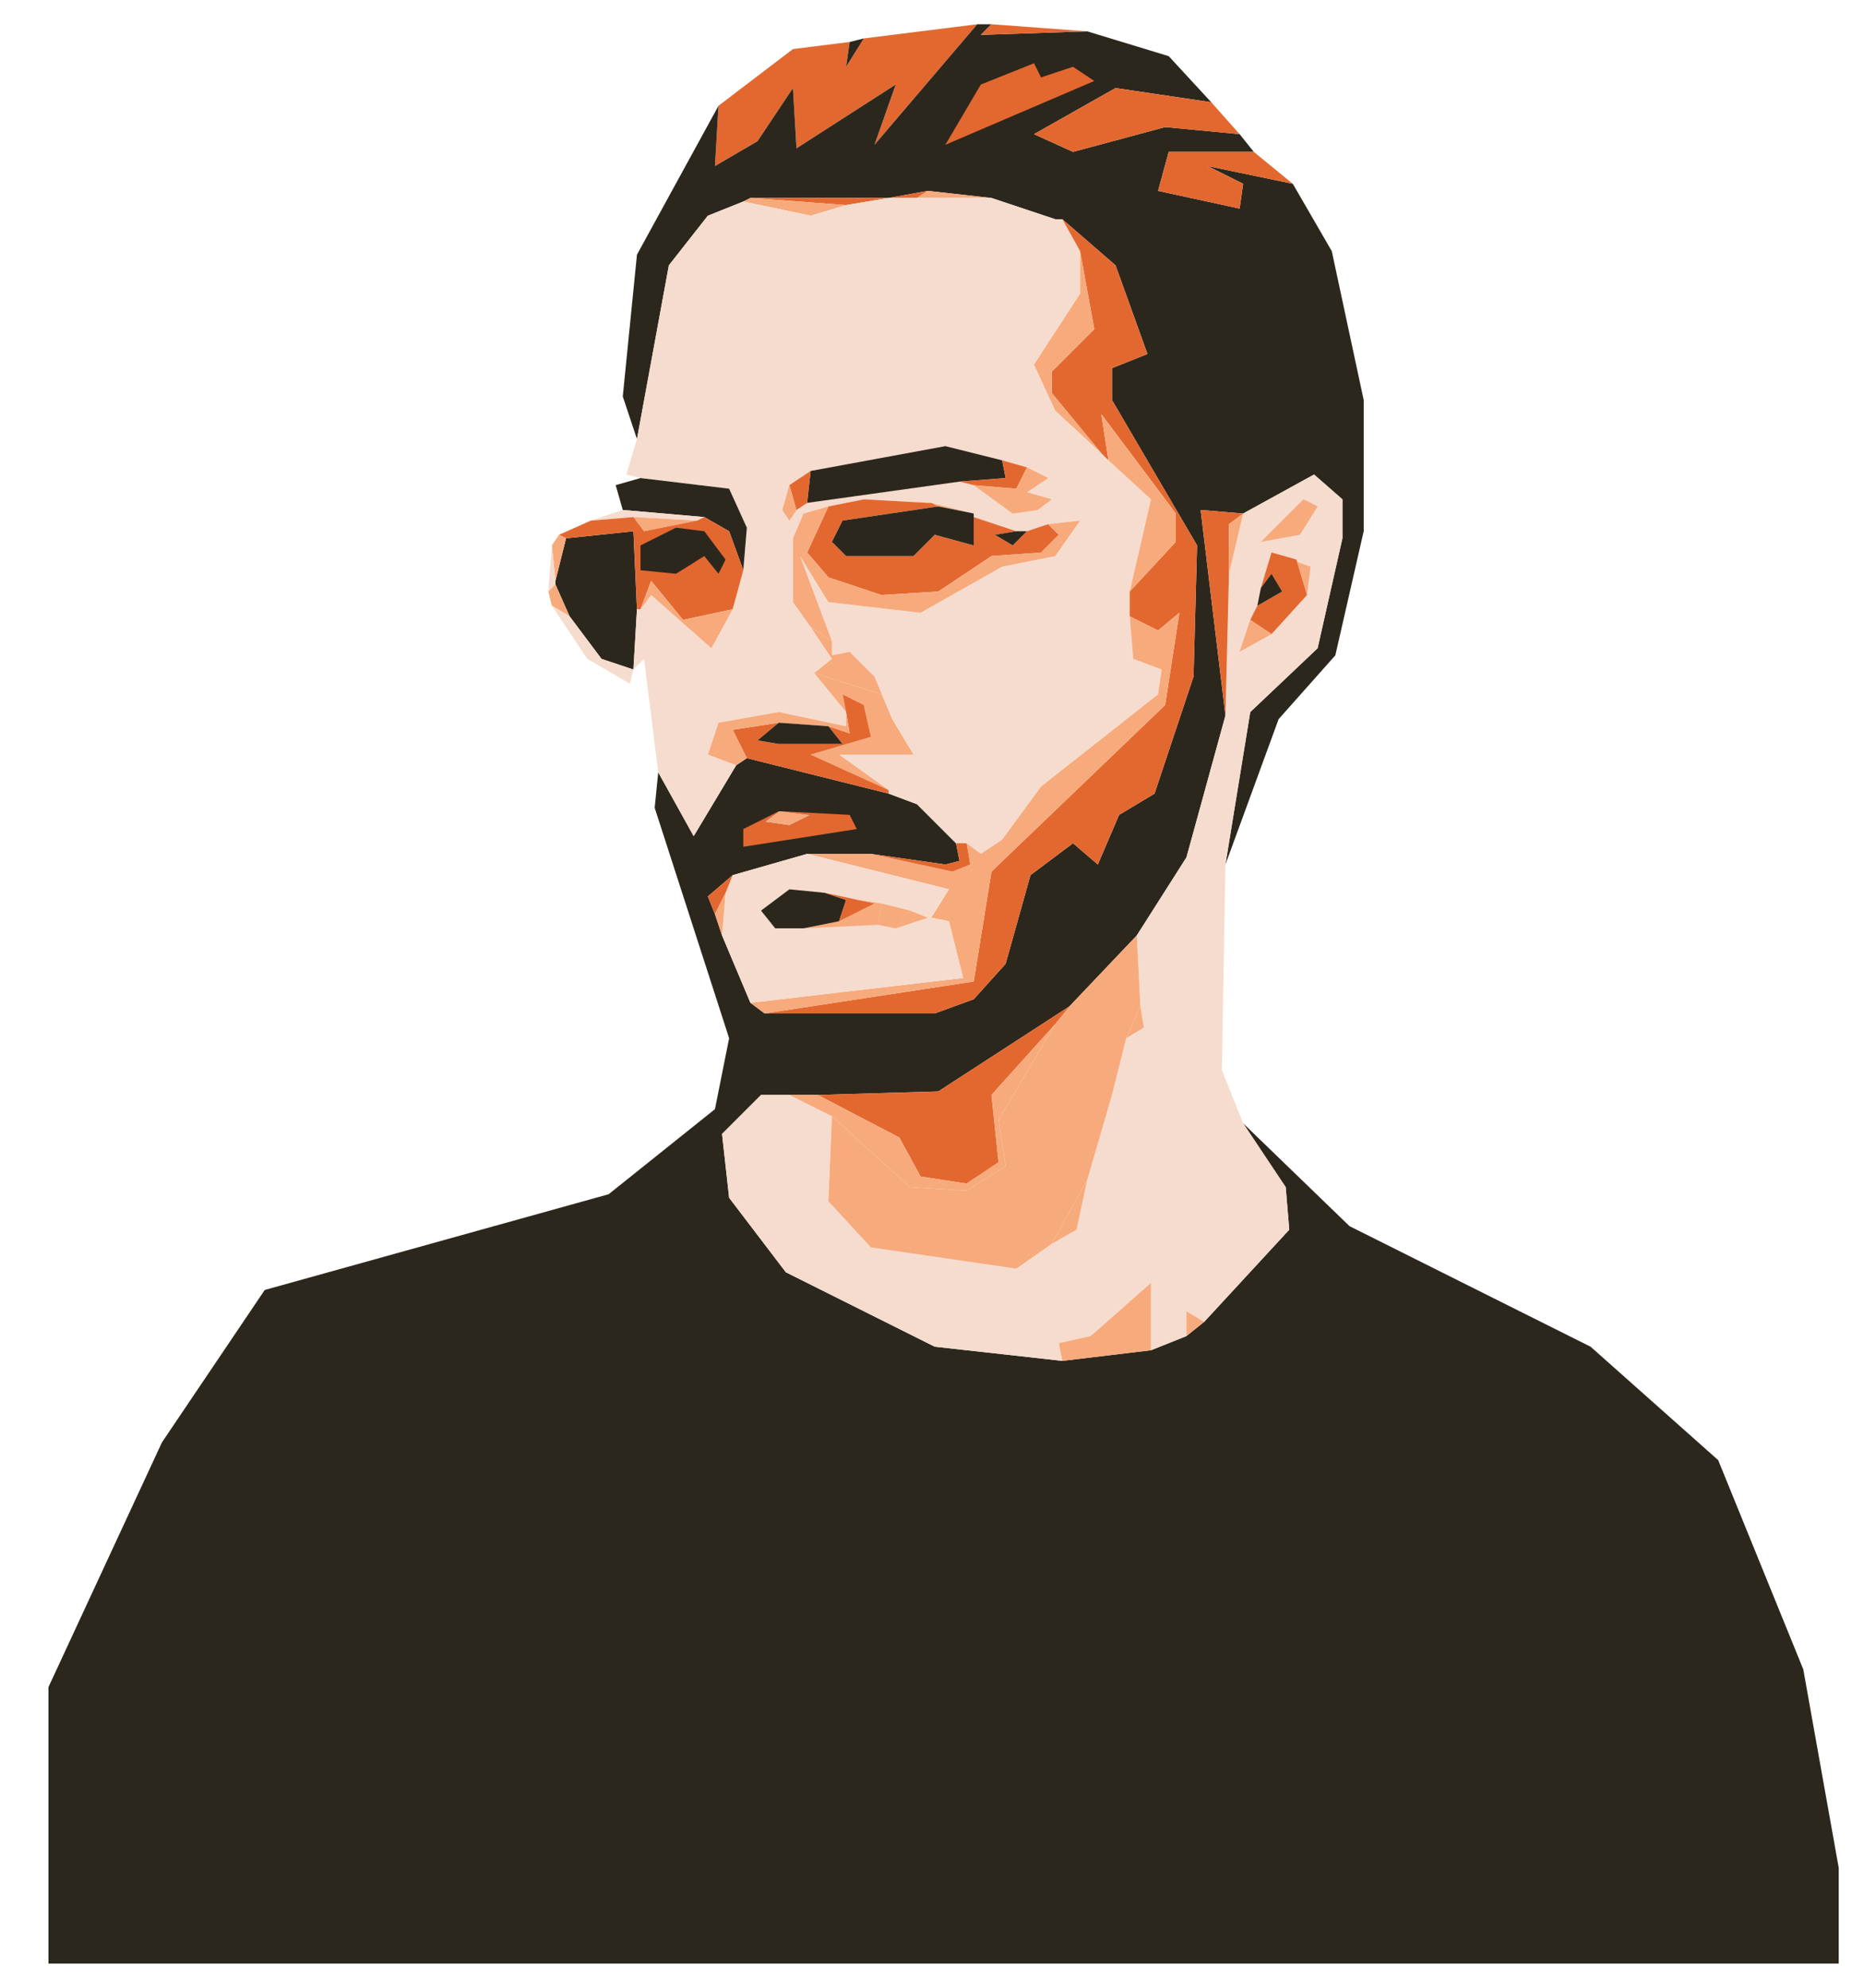 <svg width="769" height="820" viewBox="0 0 769 820" fill="none" xmlns="http://www.w3.org/2000/svg">
<g filter="url(#filter0_d_0_4)">
<path d="M336.38 15.85L383.181 10L340.768 59.726L349.543 34.863L308.592 61.188L307.13 36.325L292.505 58.263L274.954 68.501L276.417 43.638L307.13 20.238L330.53 17.313L329.068 27.55L336.38 15.85Z" fill="#E36830"/>
<path fill-rule="evenodd" clip-rule="evenodd" d="M276.417 43.638L274.954 68.501L292.505 58.263L307.13 36.325L308.592 61.188L349.543 34.863L340.768 59.726L383.181 10H389.031L384.644 14.388L428.519 12.925L462.157 23.163L479.707 42.175L440.219 36.325L406.581 55.338L422.669 62.651L460.695 52.413L491.408 55.338L497.258 62.651H462.157L457.77 78.739L491.408 86.051L492.87 75.814L478.245 68.501L513.346 75.814L529.433 103.601L542.596 165.027V219.141L530.896 270.329L507.495 296.654L485.558 356.618L495.795 293.729L523.583 267.404L533.821 222.066V205.978L522.121 195.74L492.87 211.828L475.32 210.366L485.558 295.192L469.47 353.693L448.995 385.868L421.207 415.119L367.093 450.219L317.367 451.682H293.967L277.879 467.77L280.804 494.095L304.205 524.808L365.631 555.521L418.282 561.371L454.845 556.984L469.47 551.133L476.782 545.283L511.883 507.258L510.42 489.707L492.87 463.382L536.746 505.795L636.197 555.521L688.848 602.322L723.949 688.611L738.574 770.512V810H0V695.923L46.801 595.009L89.214 532.121L231.079 492.633L274.954 457.532L280.804 428.282L250.091 333.218L251.554 318.592L266.179 344.918L283.729 315.667L288.117 312.742L346.618 327.367L358.318 331.755L374.406 347.843L375.868 355.155L370.018 356.618L339.305 352.23H312.98L282.267 361.005L272.029 369.781L274.954 377.093L277.879 385.868L289.58 413.656L295.43 418.044H365.631L381.718 412.194L394.881 397.569L405.119 361.005L422.669 347.843L432.907 356.618L441.682 336.143L456.307 327.367L472.395 279.104L473.857 224.991L438.757 165.027V151.865L453.382 146.015L440.219 109.452L418.282 90.439H415.356L389.031 81.664L362.706 78.739L346.618 81.664H289.58L286.654 83.126L272.029 88.976L255.942 109.452L242.779 181.115L236.929 163.565L242.779 105.064L276.417 43.638ZM213.528 222.066L241.316 219.141L242.779 251.316L241.316 276.179L228.154 271.792L214.991 254.241L209.141 241.079V239.616L213.528 222.066Z" fill="#2C271C"/>
<path d="M428.519 12.925L384.643 14.388L389.031 10L428.519 12.925Z" fill="#E36830"/>
<path d="M330.53 17.313L336.38 15.85L329.068 27.55L330.53 17.313Z" fill="#2C271C"/>
<path d="M406.581 26.088L409.506 31.938L422.669 27.55L431.444 33.4L370.018 59.726L384.644 34.863L406.581 26.088ZM491.408 55.338L460.695 52.413L422.669 62.651L406.581 55.338L440.219 36.325L479.708 42.175L491.408 55.338ZM513.346 75.814L478.245 68.501L492.87 75.814L491.408 86.051L457.77 78.739L462.157 62.651H497.258L513.346 75.814ZM289.58 81.664H346.618L329.068 84.589L289.58 81.664ZM346.618 81.664L362.706 78.739L358.318 81.664H346.618Z" fill="#E36830"/>
<path d="M358.318 81.664L362.706 78.739L389.031 81.664H358.318ZM286.654 83.126L289.58 81.664L329.068 84.589L314.442 88.976L286.654 83.126Z" fill="#F7AA7C"/>
<path d="M329.068 84.589L346.618 81.664H358.318H389.031L393.419 83.126L415.356 90.439H418.282L425.594 103.601V121.152L406.581 150.402L415.356 169.415L434.369 186.965L437.294 189.89L454.845 205.978L446.069 244.004V254.241L447.532 271.792L459.232 276.179L457.77 286.417L409.506 324.442L393.419 346.38L384.644 352.23L378.793 347.843H374.406L371.481 344.918L358.318 331.755L346.618 327.367V325.905L326.143 311.28H356.856L348.08 296.654L340.768 279.104L330.53 268.867L323.218 270.329V264.479L310.055 229.378L321.755 248.391L359.781 252.779L393.419 233.766L415.356 229.378L425.594 214.753L412.431 216.216L403.656 219.141H399.269L381.718 213.291V211.828L364.168 207.441H362.706L336.38 205.978L321.755 208.903L311.517 211.828L307.13 222.066V248.391L314.442 258.629L323.218 271.792L315.905 277.642L329.068 293.729V299.58L301.28 293.729L276.417 298.117L272.029 311.28L283.729 315.667L266.179 344.918L251.554 318.592L245.704 271.792L241.316 276.179L242.779 251.316H244.241L248.629 245.466L273.492 267.404L282.267 251.316L286.654 235.229L288.117 217.678L280.804 201.59L244.241 197.203L238.391 195.74L242.779 181.115L255.942 109.452L272.029 88.976L286.654 83.126L314.442 88.976L329.068 84.589Z" fill="#F5DCCE"/>
<path d="M425.594 103.601L418.282 90.439L440.219 109.452L453.382 146.015L438.757 151.865V165.027L473.857 224.991L472.395 279.104L456.307 327.367L441.682 336.143L432.907 356.618L422.669 347.843L405.119 361.006L394.881 397.569L381.718 412.194L365.631 418.044H295.43L381.718 404.881L389.031 359.543L460.695 290.804L466.545 252.779L457.77 260.091L446.069 254.241V244.004L465.082 223.528V211.828L434.369 170.878L437.294 189.89L434.369 186.965L413.894 162.102V153.327L431.444 135.777L425.594 103.601Z" fill="#E36830"/>
<path d="M434.369 186.965L415.356 169.415L406.581 150.402L425.594 121.152V103.601L431.444 135.777L413.894 153.327V162.102L434.369 186.965ZM437.294 189.89L434.369 170.878L465.082 211.828V223.528L446.069 244.004L454.845 205.978L437.294 189.89Z" fill="#F7AA7C"/>
<path d="M314.442 194.278L370.018 184.04L393.419 189.89L394.881 197.203L375.868 198.665L312.98 207.441L314.442 194.278Z" fill="#2C271C"/>
<path d="M375.868 198.665L394.881 197.203L393.419 189.89L403.656 192.815L399.269 201.59L381.718 200.128L375.868 198.665Z" fill="#E36830"/>
<path d="M381.718 200.128L399.269 201.59L403.656 192.815L412.431 197.203L403.656 203.053L413.894 205.978L408.044 210.366L397.806 211.828L381.718 200.128Z" fill="#F7AA7C"/>
<path d="M305.667 200.128L314.442 194.278L312.98 207.441L308.592 210.366L305.667 200.128Z" fill="#E36830"/>
<path d="M244.241 197.203L280.804 201.59L288.117 217.678L286.654 235.229L280.804 219.141L270.567 213.291L236.929 210.366L234.004 200.128L244.241 197.203Z" fill="#2C271C"/>
<path d="M492.87 211.828L522.121 195.74L533.821 205.978V222.066L523.583 267.404L495.795 293.729L485.558 356.618L484.095 441.444L492.87 463.382L510.42 489.708L511.883 507.258L476.782 545.283L469.47 540.896V551.133L454.845 556.984V529.196L429.982 551.133L416.819 554.059L418.282 561.371L365.631 555.521L304.205 524.808L280.804 494.095L277.879 467.77L293.967 451.682H305.667L323.218 460.457L321.755 495.558L339.305 514.57L399.269 523.346L413.894 513.108L424.132 507.258L428.519 486.782L438.757 451.682L444.607 428.282L451.92 423.894L450.457 415.119L448.995 385.868L469.47 353.693L485.558 295.192L487.02 236.691L492.87 211.828Z" fill="#F5DCCE"/>
<path d="M308.592 210.366L305.667 214.753L302.742 210.366L305.667 200.128L308.592 210.366ZM364.168 207.441L381.718 211.828L367.093 208.903L364.168 207.441ZM523.583 208.903L516.271 220.603L500.183 223.528L517.733 205.978L523.583 208.903Z" fill="#F7AA7C"/>
<path d="M321.755 208.903L336.38 205.978L362.706 207.441H364.168L367.093 208.903L327.605 214.753L323.218 223.528L329.068 229.378H356.856L365.631 220.603L381.718 224.991V213.291L399.269 219.141L390.494 220.603L397.806 224.991L403.656 219.141L412.431 216.216L416.819 220.603L409.506 227.916L389.031 229.378L367.093 244.004L343.693 245.466L321.755 238.154L312.98 227.916L321.755 208.903Z" fill="#E36830"/>
<path d="M236.929 210.366L270.567 213.291L267.642 214.753L241.316 213.291L223.766 214.753L236.929 210.366Z" fill="#F5DCCE"/>
<path d="M314.442 258.629L307.13 248.391V222.066L311.517 211.828L321.755 208.903L312.98 227.916L321.755 238.154L343.693 245.466L367.093 244.004L389.031 229.378L409.506 227.916L416.819 220.603L412.431 216.216L425.594 214.753L415.357 229.378L393.419 233.766L359.781 252.779L321.755 248.391L310.055 229.378L323.218 264.479L314.442 258.629Z" fill="#F7AA7C"/>
<path d="M381.718 213.291V224.991L365.631 220.603L356.856 229.378H329.068L323.218 223.528L327.605 214.753L367.093 208.903L381.718 211.828V213.291Z" fill="#2C271C"/>
<path d="M485.558 295.192L475.32 210.366L492.87 211.828L487.02 216.216V236.691L485.558 295.192Z" fill="#E36830"/>
<path d="M241.316 213.291L267.642 214.753L245.704 219.141L241.316 213.291ZM487.02 236.691V216.216L492.87 211.828L487.02 236.691Z" fill="#F7AA7C"/>
<path d="M223.766 214.753L241.316 213.291L245.704 219.141L267.642 214.753L270.567 213.291L280.804 219.141L286.655 235.229L282.267 251.316L261.792 255.704L248.629 239.616L244.241 251.316H242.779L241.316 219.141L213.528 222.066L210.603 220.603L223.766 214.753Z" fill="#E36830"/>
<path d="M258.867 217.678L270.567 219.141L279.342 230.841L276.417 236.691L270.567 229.378L258.867 236.691L244.241 235.229V224.991L258.867 217.678ZM403.656 219.141L397.806 224.991L390.494 220.603L399.269 219.141H403.656Z" fill="#2C271C"/>
<path d="M207.678 224.991L210.603 220.603L213.528 222.066L209.141 239.616L207.678 224.991Z" fill="#F7AA7C"/>
<path d="M206.216 244.004L207.678 224.991L209.141 239.616V241.079L206.216 244.004Z" fill="#F5DCCE"/>
<path d="M504.57 227.916L520.658 233.766L519.196 245.466L514.808 230.841L504.57 227.916Z" fill="#F7AA7C"/>
<path d="M500.183 242.541L504.57 227.916L514.808 230.841L519.196 245.466L504.57 261.554L495.795 255.704L498.72 249.854L508.958 244.004L504.57 236.691L500.183 242.541Z" fill="#E36830"/>
<path d="M500.183 242.541L504.57 236.691L508.958 244.004L498.72 249.854L500.183 242.541Z" fill="#2C271C"/>
<path d="M244.241 251.316L248.629 239.616L261.792 255.704L282.267 251.316L273.492 267.404L248.629 245.466L244.241 251.316ZM206.216 244.004L209.141 241.079L214.991 254.241L207.678 249.854L206.216 244.004Z" fill="#F7AA7C"/>
<path d="M241.316 276.179L239.854 282.029L222.303 271.792L207.678 249.854L214.991 254.241L228.154 271.792L241.316 276.179Z" fill="#F5DCCE"/>
<path fill-rule="evenodd" clip-rule="evenodd" d="M446.069 254.241L457.77 260.091L466.545 252.779L460.695 290.804L389.031 359.543L381.718 404.881L295.43 418.044L289.58 413.656L377.331 403.419L371.481 380.018L364.168 378.556L371.481 366.856L312.98 352.23H339.305L372.943 359.543L380.256 356.618L378.793 347.843L384.644 352.23L393.419 346.38L409.506 324.442L457.77 286.417L459.232 276.179L447.532 271.792L446.069 254.241ZM504.57 261.554L491.408 268.867L495.795 255.704L504.57 261.554Z" fill="#F7AA7C"/>
<path d="M315.905 277.642L323.218 271.792L314.442 258.629L323.218 264.479V270.329L330.53 268.867L340.768 279.104L348.08 296.654L343.693 286.417L315.905 277.642Z" fill="#F7AA7C"/>
<path d="M329.068 293.729L315.905 277.642L343.693 286.417L348.08 296.654L356.856 311.28H326.143L346.618 325.905L314.442 311.28L339.305 303.967L336.38 290.804L327.605 286.417L329.068 293.729Z" fill="#F7AA7C"/>
<path d="M329.068 293.729L327.605 286.417L336.38 290.804L339.305 303.967L314.442 311.28L346.618 325.905V327.367L288.117 312.742L282.267 301.042L301.28 298.117L292.505 305.43L301.28 306.892H327.605L321.755 299.58L330.53 302.505L329.068 293.729Z" fill="#E36830"/>
<path d="M283.729 315.667L272.029 311.28L276.417 298.117L301.28 293.729L329.068 299.58V293.729L330.53 302.505L321.755 299.58L301.28 298.117L282.267 301.042L288.117 312.742L283.729 315.667Z" fill="#F7AA7C"/>
<path d="M301.28 298.117L321.755 299.58L327.605 306.892H301.28L292.505 305.43L301.28 298.117Z" fill="#2C271C"/>
<path d="M302.742 334.68L330.53 336.143L333.455 341.993L286.654 349.305V341.993L301.28 334.68L295.43 339.068L305.667 340.53L314.442 336.143L302.742 334.68Z" fill="#E36830"/>
<path d="M302.742 334.68L314.442 336.143L305.667 340.53L295.43 339.068L301.28 334.68H302.742Z" fill="#F7AA7C"/>
<path d="M339.305 352.23L370.018 356.618L375.868 355.155L374.406 347.843H378.793L380.256 356.618L372.943 359.543L339.305 352.23Z" fill="#E36830"/>
<path d="M282.267 361.005L312.98 352.23L371.481 366.856L364.168 378.556L371.481 380.018L377.331 403.419L289.58 413.656L277.879 385.868L279.342 368.318L282.267 361.005Z" fill="#F5DCCE"/>
<path d="M274.954 377.093L272.029 369.781L282.267 361.005L279.342 368.318L274.954 377.093Z" fill="#E36830"/>
<path d="M305.667 366.856L343.693 372.706L342.23 381.481L311.517 382.943L326.143 380.018L340.768 372.706L320.293 368.318L305.667 366.856Z" fill="#F7AA7C"/>
<path d="M311.517 382.943H299.817L293.967 375.631L305.667 366.856L320.293 368.318L329.068 371.243L326.143 380.018L311.517 382.943Z" fill="#2C271C"/>
<path d="M274.954 377.093L279.342 368.318L277.879 385.868L274.954 377.093Z" fill="#F7AA7C"/>
<path d="M326.143 380.018L329.068 371.243L320.292 368.318L340.768 372.706L326.143 380.018Z" fill="#E36830"/>
<path d="M342.23 381.481L343.693 372.706L355.393 375.631L349.543 382.943L342.23 381.481Z" fill="#F7AA7C"/>
<path d="M349.543 382.943L355.393 375.631L362.706 378.556L349.543 382.943Z" fill="#F7AA7C"/>
<path d="M375.868 381.481L381.718 384.406L377.331 391.718L375.868 381.481ZM421.207 415.119L448.994 385.868L450.457 415.119L444.607 428.282L438.757 451.682L428.519 486.782L413.894 513.108L399.269 523.346L339.305 514.57L321.755 495.558L323.218 460.457L355.393 489.707L378.793 491.17L394.881 480.932L391.956 461.92L415.356 422.431L421.207 415.119Z" fill="#F7AA7C"/>
<path d="M317.367 451.682L367.093 450.219L421.207 415.119L415.356 422.431L389.031 451.682L391.956 479.47L378.793 488.245L359.781 485.32L351.005 469.232L317.367 451.682Z" fill="#E36830"/>
<path d="M444.607 428.282L450.457 415.119L451.92 423.894L444.607 428.282ZM317.367 451.682L351.006 469.232L359.781 485.32L378.793 488.245L391.956 479.47L389.031 451.682L415.357 422.431L391.956 461.92L394.881 480.932L378.793 491.17L355.393 489.708L323.218 460.457L305.667 451.682H317.367ZM413.894 513.108L428.519 486.782L424.132 507.258L413.894 513.108Z" fill="#F7AA7C"/>
<path d="M418.282 561.371L416.819 554.059L429.982 551.133L454.845 529.196V556.984L418.282 561.371ZM469.47 551.133V540.896L476.782 545.283L469.47 551.133Z" fill="#F7AA7C"/>
</g>
<defs>
<filter id="filter0_d_0_4" x="0" y="0" width="768.574" height="820" filterUnits="userSpaceOnUse" color-interpolation-filters="sRGB">
<feFlood flood-opacity="0" result="BackgroundImageFix"/>
<feColorMatrix in="SourceAlpha" type="matrix" values="0 0 0 0 0 0 0 0 0 0 0 0 0 0 0 0 0 0 127 0" result="hardAlpha"/>
<feOffset dx="20"/>
<feGaussianBlur stdDeviation="5"/>
<feComposite in2="hardAlpha" operator="out"/>
<feColorMatrix type="matrix" values="0 0 0 0 0 0 0 0 0 0 0 0 0 0 0 0 0 0 0.25 0"/>
<feBlend mode="normal" in2="BackgroundImageFix" result="effect1_dropShadow_0_4"/>
<feBlend mode="normal" in="SourceGraphic" in2="effect1_dropShadow_0_4" result="shape"/>
</filter>
</defs>
</svg>
